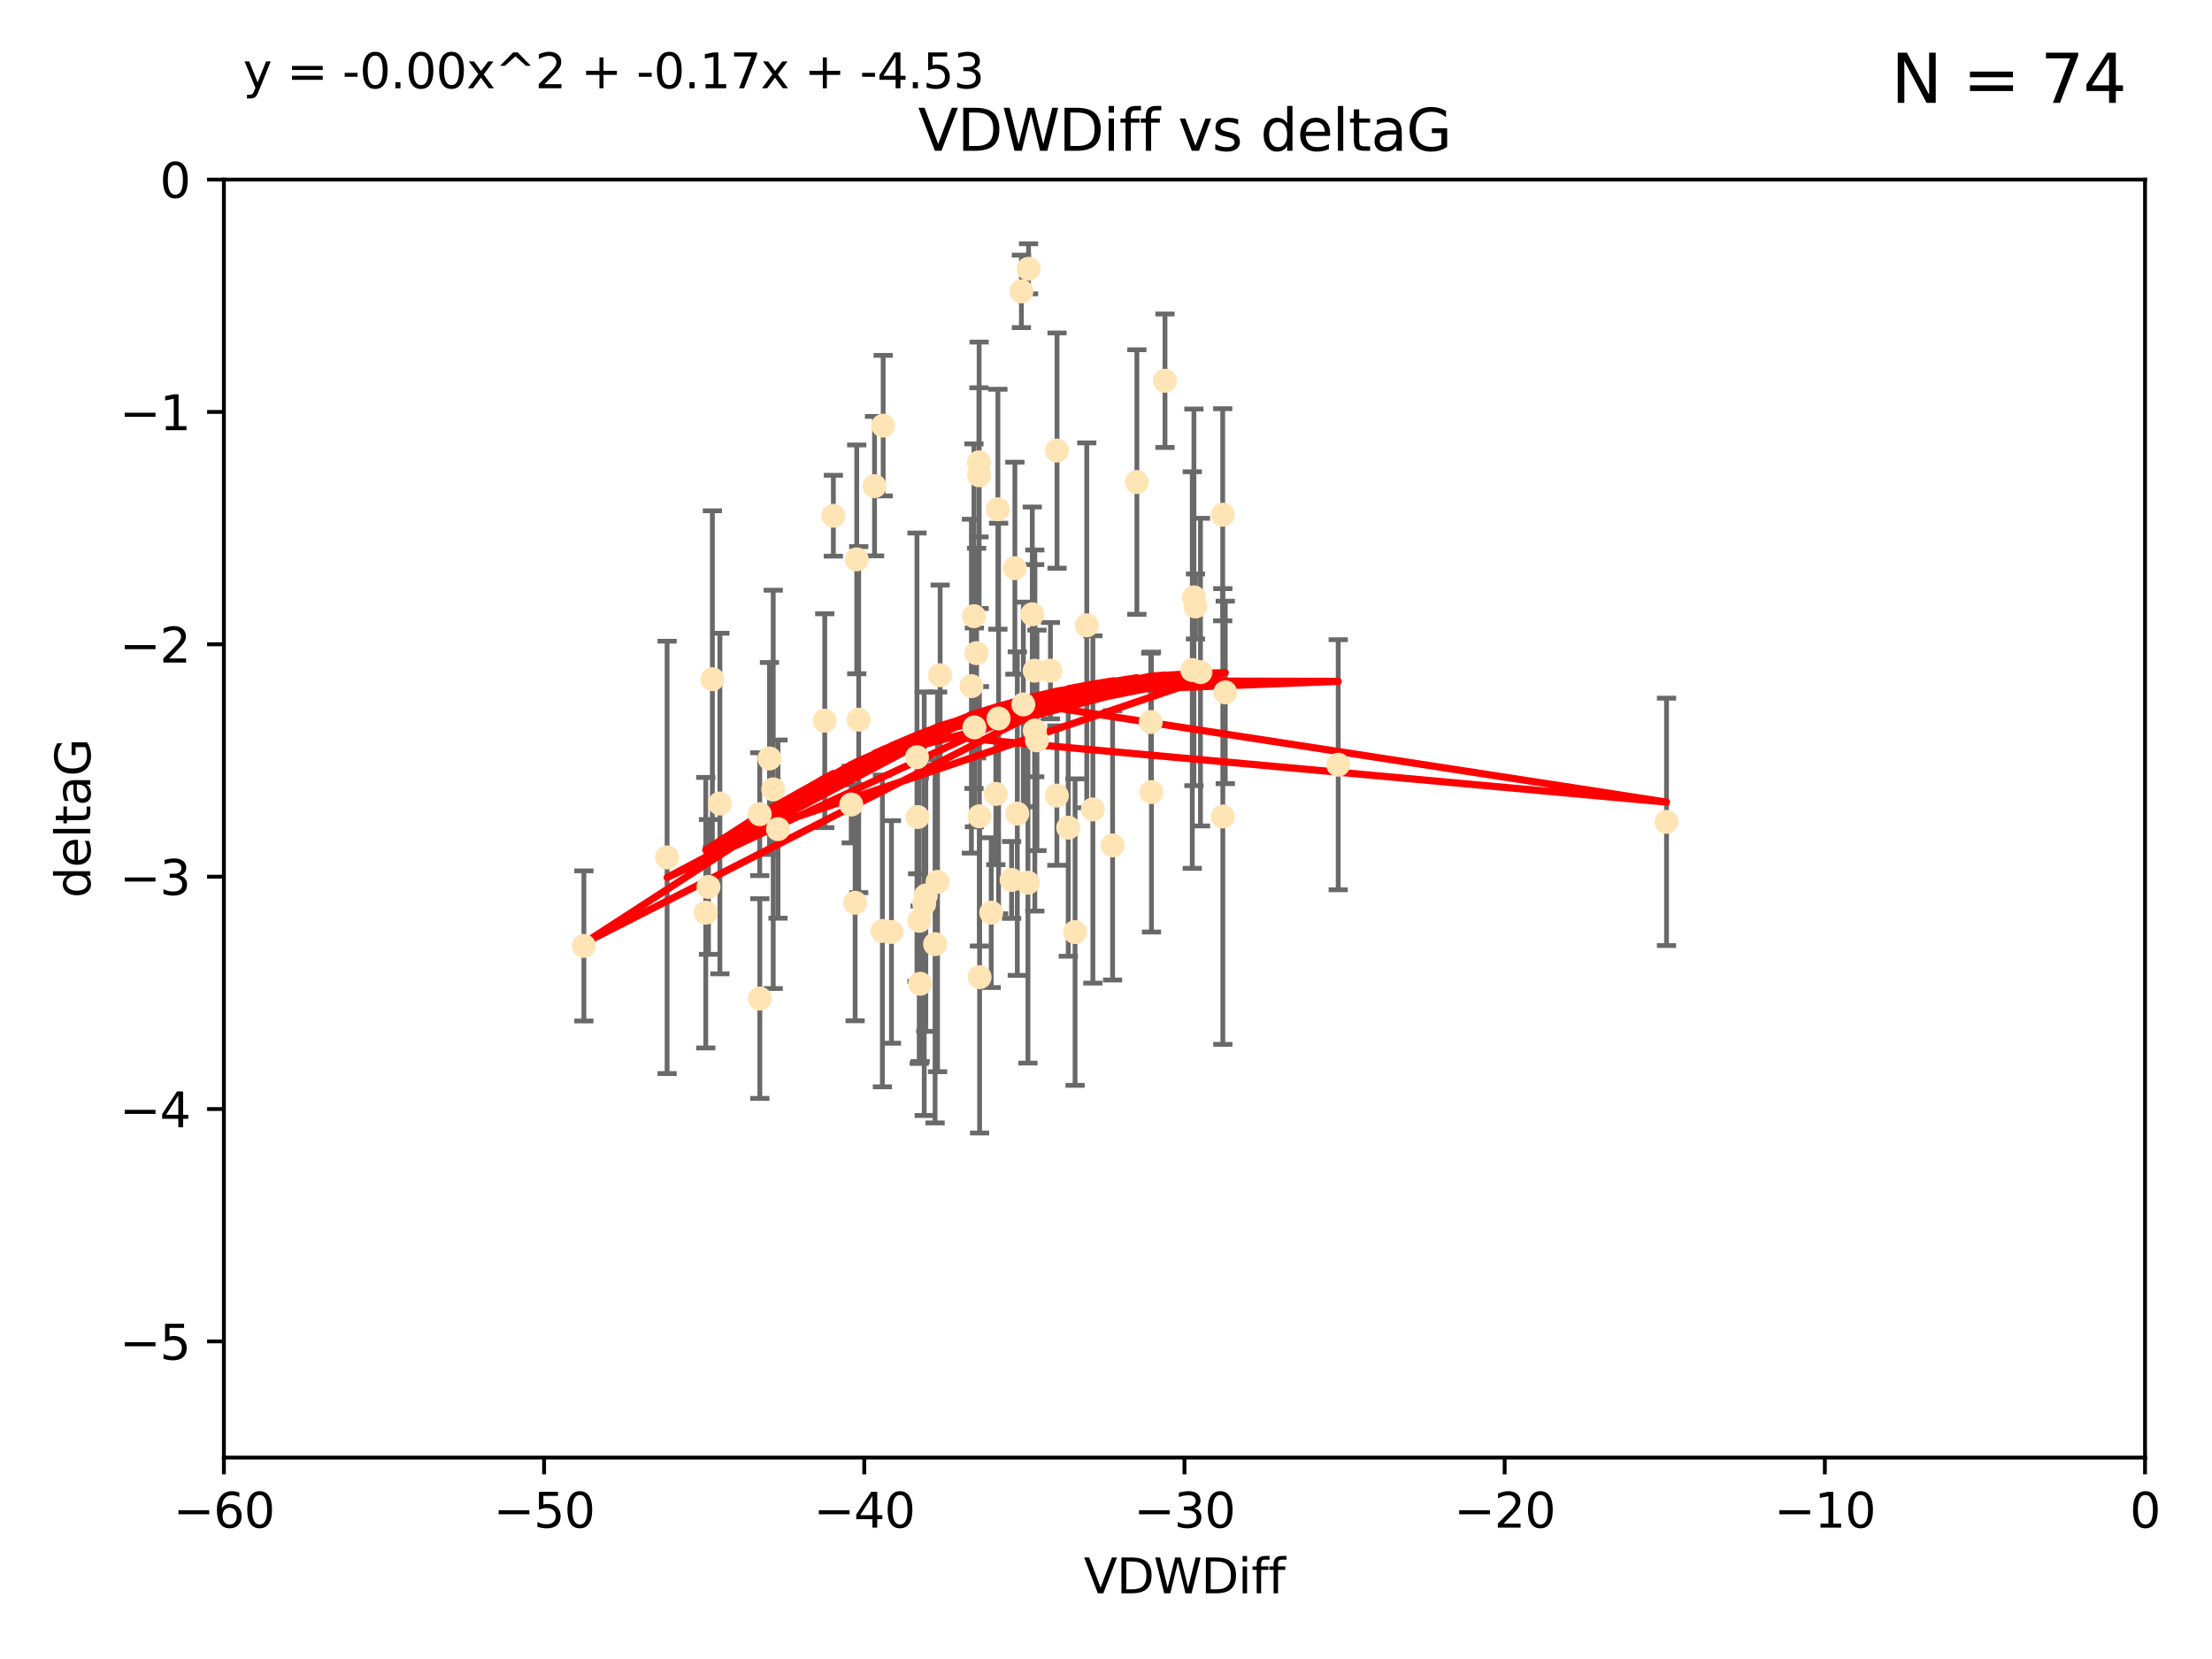 <?xml version="1.0" encoding="utf-8" standalone="no"?>
<!DOCTYPE svg PUBLIC "-//W3C//DTD SVG 1.1//EN"
  "http://www.w3.org/Graphics/SVG/1.1/DTD/svg11.dtd">
<svg xmlns:xlink="http://www.w3.org/1999/xlink" width="460.8pt" height="345.6pt" viewBox="0 0 460.8 345.6" xmlns="http://www.w3.org/2000/svg" version="1.1">
 <defs>
  <style type="text/css">*{stroke-linejoin: round; stroke-linecap: butt}</style>
 </defs>
 <g id="figure_1">
  <g id="patch_1">
   <path d="M 0 345.6 
L 460.8 345.6 
L 460.8 0 
L 0 0 
z
" style="fill: #ffffff"/>
  </g>
  <g id="axes_1">
   <g id="patch_2">
    <path d="M 46.64 303.64 
L 446.85 303.64 
L 446.85 37.411 
L 46.64 37.411 
z
" style="fill: #ffffff"/>
   </g>
   <g id="PathCollection_1">
    <defs>
     <path id="mbb8bb0487a" d="M 0 1.118 
C 0.297 1.118 0.581 1 0.791 0.791 
C 1 0.581 1.118 0.297 1.118 0 
C 1.118 -0.297 1 -0.581 0.791 -0.791 
C 0.581 -1 0.297 -1.118 0 -1.118 
C -0.297 -1.118 -0.581 -1 -0.791 -0.791 
C -1 -0.581 -1.118 -0.297 -1.118 0 
C -1.118 0.297 -1 0.581 -0.791 0.791 
C -0.581 1 -0.297 1.118 0 1.118 
z
" style="stroke: #ffe4b5"/>
    </defs>
    <g clip-path="url(#p1e4e846158)">
     <use xlink:href="#mbb8bb0487a" x="147.588" y="184.766" style="fill: #ffe4b5; stroke: #ffe4b5"/>
     <use xlink:href="#mbb8bb0487a" x="158.268" y="169.607" style="fill: #ffe4b5; stroke: #ffe4b5"/>
     <use xlink:href="#mbb8bb0487a" x="173.607" y="107.436" style="fill: #ffe4b5; stroke: #ffe4b5"/>
     <use xlink:href="#mbb8bb0487a" x="160.298" y="158.004" style="fill: #ffe4b5; stroke: #ffe4b5"/>
     <use xlink:href="#mbb8bb0487a" x="192.864" y="186.549" style="fill: #ffe4b5; stroke: #ffe4b5"/>
     <use xlink:href="#mbb8bb0487a" x="161.079" y="164.438" style="fill: #ffe4b5; stroke: #ffe4b5"/>
     <use xlink:href="#mbb8bb0487a" x="147.025" y="190.13" style="fill: #ffe4b5; stroke: #ffe4b5"/>
     <use xlink:href="#mbb8bb0487a" x="171.808" y="150.131" style="fill: #ffe4b5; stroke: #ffe4b5"/>
     <use xlink:href="#mbb8bb0487a" x="149.969" y="167.39" style="fill: #ffe4b5; stroke: #ffe4b5"/>
     <use xlink:href="#mbb8bb0487a" x="208.025" y="149.675" style="fill: #ffe4b5; stroke: #ffe4b5"/>
     <use xlink:href="#mbb8bb0487a" x="215.547" y="139.719" style="fill: #ffe4b5; stroke: #ffe4b5"/>
     <use xlink:href="#mbb8bb0487a" x="195.85" y="140.661" style="fill: #ffe4b5; stroke: #ffe4b5"/>
     <use xlink:href="#mbb8bb0487a" x="178.885" y="149.913" style="fill: #ffe4b5; stroke: #ffe4b5"/>
     <use xlink:href="#mbb8bb0487a" x="216.016" y="154.227" style="fill: #ffe4b5; stroke: #ffe4b5"/>
     <use xlink:href="#mbb8bb0487a" x="202.989" y="151.532" style="fill: #ffe4b5; stroke: #ffe4b5"/>
     <use xlink:href="#mbb8bb0487a" x="183.981" y="88.671" style="fill: #ffe4b5; stroke: #ffe4b5"/>
     <use xlink:href="#mbb8bb0487a" x="121.635" y="197.053" style="fill: #ffe4b5; stroke: #ffe4b5"/>
     <use xlink:href="#mbb8bb0487a" x="227.664" y="168.621" style="fill: #ffe4b5; stroke: #ffe4b5"/>
     <use xlink:href="#mbb8bb0487a" x="222.537" y="172.412" style="fill: #ffe4b5; stroke: #ffe4b5"/>
     <use xlink:href="#mbb8bb0487a" x="236.832" y="100.413" style="fill: #ffe4b5; stroke: #ffe4b5"/>
     <use xlink:href="#mbb8bb0487a" x="220.202" y="93.864" style="fill: #ffe4b5; stroke: #ffe4b5"/>
     <use xlink:href="#mbb8bb0487a" x="194.796" y="196.685" style="fill: #ffe4b5; stroke: #ffe4b5"/>
     <use xlink:href="#mbb8bb0487a" x="158.289" y="208.018" style="fill: #ffe4b5; stroke: #ffe4b5"/>
     <use xlink:href="#mbb8bb0487a" x="203.971" y="99.014" style="fill: #ffe4b5; stroke: #ffe4b5"/>
     <use xlink:href="#mbb8bb0487a" x="203.44" y="136.058" style="fill: #ffe4b5; stroke: #ffe4b5"/>
     <use xlink:href="#mbb8bb0487a" x="178.473" y="116.525" style="fill: #ffe4b5; stroke: #ffe4b5"/>
     <use xlink:href="#mbb8bb0487a" x="195.307" y="183.707" style="fill: #ffe4b5; stroke: #ffe4b5"/>
     <use xlink:href="#mbb8bb0487a" x="248.375" y="139.582" style="fill: #ffe4b5; stroke: #ffe4b5"/>
     <use xlink:href="#mbb8bb0487a" x="215.044" y="127.973" style="fill: #ffe4b5; stroke: #ffe4b5"/>
     <use xlink:href="#mbb8bb0487a" x="220.162" y="165.734" style="fill: #ffe4b5; stroke: #ffe4b5"/>
     <use xlink:href="#mbb8bb0487a" x="207.88" y="106.082" style="fill: #ffe4b5; stroke: #ffe4b5"/>
     <use xlink:href="#mbb8bb0487a" x="162.073" y="172.719" style="fill: #ffe4b5; stroke: #ffe4b5"/>
     <use xlink:href="#mbb8bb0487a" x="202.895" y="128.361" style="fill: #ffe4b5; stroke: #ffe4b5"/>
     <use xlink:href="#mbb8bb0487a" x="207.448" y="165.38" style="fill: #ffe4b5; stroke: #ffe4b5"/>
     <use xlink:href="#mbb8bb0487a" x="192.534" y="188.264" style="fill: #ffe4b5; stroke: #ffe4b5"/>
     <use xlink:href="#mbb8bb0487a" x="254.713" y="107.23" style="fill: #ffe4b5; stroke: #ffe4b5"/>
     <use xlink:href="#mbb8bb0487a" x="203.937" y="96.314" style="fill: #ffe4b5; stroke: #ffe4b5"/>
     <use xlink:href="#mbb8bb0487a" x="206.488" y="190.122" style="fill: #ffe4b5; stroke: #ffe4b5"/>
     <use xlink:href="#mbb8bb0487a" x="239.716" y="150.407" style="fill: #ffe4b5; stroke: #ffe4b5"/>
     <use xlink:href="#mbb8bb0487a" x="254.736" y="170.091" style="fill: #ffe4b5; stroke: #ffe4b5"/>
     <use xlink:href="#mbb8bb0487a" x="148.403" y="141.486" style="fill: #ffe4b5; stroke: #ffe4b5"/>
     <use xlink:href="#mbb8bb0487a" x="177.327" y="167.599" style="fill: #ffe4b5; stroke: #ffe4b5"/>
     <use xlink:href="#mbb8bb0487a" x="204.03" y="170.053" style="fill: #ffe4b5; stroke: #ffe4b5"/>
     <use xlink:href="#mbb8bb0487a" x="138.969" y="178.609" style="fill: #ffe4b5; stroke: #ffe4b5"/>
     <use xlink:href="#mbb8bb0487a" x="223.956" y="194.171" style="fill: #ffe4b5; stroke: #ffe4b5"/>
     <use xlink:href="#mbb8bb0487a" x="204.07" y="203.552" style="fill: #ffe4b5; stroke: #ffe4b5"/>
     <use xlink:href="#mbb8bb0487a" x="214.267" y="55.993" style="fill: #ffe4b5; stroke: #ffe4b5"/>
     <use xlink:href="#mbb8bb0487a" x="191.68" y="204.935" style="fill: #ffe4b5; stroke: #ffe4b5"/>
     <use xlink:href="#mbb8bb0487a" x="191.022" y="157.739" style="fill: #ffe4b5; stroke: #ffe4b5"/>
     <use xlink:href="#mbb8bb0487a" x="182.183" y="101.272" style="fill: #ffe4b5; stroke: #ffe4b5"/>
     <use xlink:href="#mbb8bb0487a" x="213.182" y="146.744" style="fill: #ffe4b5; stroke: #ffe4b5"/>
     <use xlink:href="#mbb8bb0487a" x="191.498" y="191.817" style="fill: #ffe4b5; stroke: #ffe4b5"/>
     <use xlink:href="#mbb8bb0487a" x="347.165" y="171.206" style="fill: #ffe4b5; stroke: #ffe4b5"/>
     <use xlink:href="#mbb8bb0487a" x="211.418" y="118.359" style="fill: #ffe4b5; stroke: #ffe4b5"/>
     <use xlink:href="#mbb8bb0487a" x="242.69" y="79.314" style="fill: #ffe4b5; stroke: #ffe4b5"/>
     <use xlink:href="#mbb8bb0487a" x="239.871" y="165.004" style="fill: #ffe4b5; stroke: #ffe4b5"/>
     <use xlink:href="#mbb8bb0487a" x="250.08" y="140.015" style="fill: #ffe4b5; stroke: #ffe4b5"/>
     <use xlink:href="#mbb8bb0487a" x="210.737" y="183.309" style="fill: #ffe4b5; stroke: #ffe4b5"/>
     <use xlink:href="#mbb8bb0487a" x="214.139" y="183.887" style="fill: #ffe4b5; stroke: #ffe4b5"/>
     <use xlink:href="#mbb8bb0487a" x="211.923" y="169.493" style="fill: #ffe4b5; stroke: #ffe4b5"/>
     <use xlink:href="#mbb8bb0487a" x="178.137" y="188.059" style="fill: #ffe4b5; stroke: #ffe4b5"/>
     <use xlink:href="#mbb8bb0487a" x="249.042" y="126.338" style="fill: #ffe4b5; stroke: #ffe4b5"/>
     <use xlink:href="#mbb8bb0487a" x="255.247" y="144.242" style="fill: #ffe4b5; stroke: #ffe4b5"/>
     <use xlink:href="#mbb8bb0487a" x="191.164" y="170.206" style="fill: #ffe4b5; stroke: #ffe4b5"/>
     <use xlink:href="#mbb8bb0487a" x="185.708" y="194.143" style="fill: #ffe4b5; stroke: #ffe4b5"/>
     <use xlink:href="#mbb8bb0487a" x="226.39" y="130.268" style="fill: #ffe4b5; stroke: #ffe4b5"/>
     <use xlink:href="#mbb8bb0487a" x="231.774" y="176.104" style="fill: #ffe4b5; stroke: #ffe4b5"/>
     <use xlink:href="#mbb8bb0487a" x="278.774" y="159.303" style="fill: #ffe4b5; stroke: #ffe4b5"/>
     <use xlink:href="#mbb8bb0487a" x="218.828" y="139.717" style="fill: #ffe4b5; stroke: #ffe4b5"/>
     <use xlink:href="#mbb8bb0487a" x="183.817" y="193.93" style="fill: #ffe4b5; stroke: #ffe4b5"/>
     <use xlink:href="#mbb8bb0487a" x="212.776" y="60.697" style="fill: #ffe4b5; stroke: #ffe4b5"/>
     <use xlink:href="#mbb8bb0487a" x="248.715" y="124.44" style="fill: #ffe4b5; stroke: #ffe4b5"/>
     <use xlink:href="#mbb8bb0487a" x="215.574" y="152.182" style="fill: #ffe4b5; stroke: #ffe4b5"/>
     <use xlink:href="#mbb8bb0487a" x="202.366" y="142.938" style="fill: #ffe4b5; stroke: #ffe4b5"/>
    </g>
   </g>
   <g id="matplotlib.axis_1">
    <g id="xtick_1">
     <g id="line2d_1">
      <defs>
       <path id="meb7f1bb635" d="M 0 0 
L 0 3.5 
" style="stroke: #000000; stroke-width: 0.8"/>
      </defs>
      <g>
       <use xlink:href="#meb7f1bb635" x="46.64" y="303.64" style="stroke: #000000; stroke-width: 0.8"/>
      </g>
     </g>
     <g id="text_1">
      <!-- −60 -->
      <g transform="translate(36.088 318.238)scale(0.1 -0.1)">
       <defs>
        <path id="DejaVuSans-2212" d="M 678 2272 
L 4684 2272 
L 4684 1741 
L 678 1741 
L 678 2272 
z
" transform="scale(0.016)"/>
        <path id="DejaVuSans-36" d="M 2113 2584 
Q 1688 2584 1439 2293 
Q 1191 2003 1191 1497 
Q 1191 994 1439 701 
Q 1688 409 2113 409 
Q 2538 409 2786 701 
Q 3034 994 3034 1497 
Q 3034 2003 2786 2293 
Q 2538 2584 2113 2584 
z
M 3366 4563 
L 3366 3988 
Q 3128 4100 2886 4159 
Q 2644 4219 2406 4219 
Q 1781 4219 1451 3797 
Q 1122 3375 1075 2522 
Q 1259 2794 1537 2939 
Q 1816 3084 2150 3084 
Q 2853 3084 3261 2657 
Q 3669 2231 3669 1497 
Q 3669 778 3244 343 
Q 2819 -91 2113 -91 
Q 1303 -91 875 529 
Q 447 1150 447 2328 
Q 447 3434 972 4092 
Q 1497 4750 2381 4750 
Q 2619 4750 2861 4703 
Q 3103 4656 3366 4563 
z
" transform="scale(0.016)"/>
        <path id="DejaVuSans-30" d="M 2034 4250 
Q 1547 4250 1301 3770 
Q 1056 3291 1056 2328 
Q 1056 1369 1301 889 
Q 1547 409 2034 409 
Q 2525 409 2770 889 
Q 3016 1369 3016 2328 
Q 3016 3291 2770 3770 
Q 2525 4250 2034 4250 
z
M 2034 4750 
Q 2819 4750 3233 4129 
Q 3647 3509 3647 2328 
Q 3647 1150 3233 529 
Q 2819 -91 2034 -91 
Q 1250 -91 836 529 
Q 422 1150 422 2328 
Q 422 3509 836 4129 
Q 1250 4750 2034 4750 
z
" transform="scale(0.016)"/>
       </defs>
       <use xlink:href="#DejaVuSans-2212"/>
       <use xlink:href="#DejaVuSans-36" x="83.789"/>
       <use xlink:href="#DejaVuSans-30" x="147.412"/>
      </g>
     </g>
    </g>
    <g id="xtick_2">
     <g id="line2d_2">
      <g>
       <use xlink:href="#meb7f1bb635" x="113.342" y="303.64" style="stroke: #000000; stroke-width: 0.8"/>
      </g>
     </g>
     <g id="text_2">
      <!-- −50 -->
      <g transform="translate(102.789 318.238)scale(0.1 -0.1)">
       <defs>
        <path id="DejaVuSans-35" d="M 691 4666 
L 3169 4666 
L 3169 4134 
L 1269 4134 
L 1269 2991 
Q 1406 3038 1543 3061 
Q 1681 3084 1819 3084 
Q 2600 3084 3056 2656 
Q 3513 2228 3513 1497 
Q 3513 744 3044 326 
Q 2575 -91 1722 -91 
Q 1428 -91 1123 -41 
Q 819 9 494 109 
L 494 744 
Q 775 591 1075 516 
Q 1375 441 1709 441 
Q 2250 441 2565 725 
Q 2881 1009 2881 1497 
Q 2881 1984 2565 2268 
Q 2250 2553 1709 2553 
Q 1456 2553 1204 2497 
Q 953 2441 691 2322 
L 691 4666 
z
" transform="scale(0.016)"/>
       </defs>
       <use xlink:href="#DejaVuSans-2212"/>
       <use xlink:href="#DejaVuSans-35" x="83.789"/>
       <use xlink:href="#DejaVuSans-30" x="147.412"/>
      </g>
     </g>
    </g>
    <g id="xtick_3">
     <g id="line2d_3">
      <g>
       <use xlink:href="#meb7f1bb635" x="180.043" y="303.64" style="stroke: #000000; stroke-width: 0.8"/>
      </g>
     </g>
     <g id="text_3">
      <!-- −40 -->
      <g transform="translate(169.491 318.238)scale(0.1 -0.1)">
       <defs>
        <path id="DejaVuSans-34" d="M 2419 4116 
L 825 1625 
L 2419 1625 
L 2419 4116 
z
M 2253 4666 
L 3047 4666 
L 3047 1625 
L 3713 1625 
L 3713 1100 
L 3047 1100 
L 3047 0 
L 2419 0 
L 2419 1100 
L 313 1100 
L 313 1709 
L 2253 4666 
z
" transform="scale(0.016)"/>
       </defs>
       <use xlink:href="#DejaVuSans-2212"/>
       <use xlink:href="#DejaVuSans-34" x="83.789"/>
       <use xlink:href="#DejaVuSans-30" x="147.412"/>
      </g>
     </g>
    </g>
    <g id="xtick_4">
     <g id="line2d_4">
      <g>
       <use xlink:href="#meb7f1bb635" x="246.745" y="303.64" style="stroke: #000000; stroke-width: 0.8"/>
      </g>
     </g>
     <g id="text_4">
      <!-- −30 -->
      <g transform="translate(236.193 318.238)scale(0.1 -0.1)">
       <defs>
        <path id="DejaVuSans-33" d="M 2597 2516 
Q 3050 2419 3304 2112 
Q 3559 1806 3559 1356 
Q 3559 666 3084 287 
Q 2609 -91 1734 -91 
Q 1441 -91 1130 -33 
Q 819 25 488 141 
L 488 750 
Q 750 597 1062 519 
Q 1375 441 1716 441 
Q 2309 441 2620 675 
Q 2931 909 2931 1356 
Q 2931 1769 2642 2001 
Q 2353 2234 1838 2234 
L 1294 2234 
L 1294 2753 
L 1863 2753 
Q 2328 2753 2575 2939 
Q 2822 3125 2822 3475 
Q 2822 3834 2567 4026 
Q 2313 4219 1838 4219 
Q 1578 4219 1281 4162 
Q 984 4106 628 3988 
L 628 4550 
Q 988 4650 1302 4700 
Q 1616 4750 1894 4750 
Q 2613 4750 3031 4423 
Q 3450 4097 3450 3541 
Q 3450 3153 3228 2886 
Q 3006 2619 2597 2516 
z
" transform="scale(0.016)"/>
       </defs>
       <use xlink:href="#DejaVuSans-2212"/>
       <use xlink:href="#DejaVuSans-33" x="83.789"/>
       <use xlink:href="#DejaVuSans-30" x="147.412"/>
      </g>
     </g>
    </g>
    <g id="xtick_5">
     <g id="line2d_5">
      <g>
       <use xlink:href="#meb7f1bb635" x="313.447" y="303.64" style="stroke: #000000; stroke-width: 0.8"/>
      </g>
     </g>
     <g id="text_5">
      <!-- −20 -->
      <g transform="translate(302.894 318.238)scale(0.1 -0.1)">
       <defs>
        <path id="DejaVuSans-32" d="M 1228 531 
L 3431 531 
L 3431 0 
L 469 0 
L 469 531 
Q 828 903 1448 1529 
Q 2069 2156 2228 2338 
Q 2531 2678 2651 2914 
Q 2772 3150 2772 3378 
Q 2772 3750 2511 3984 
Q 2250 4219 1831 4219 
Q 1534 4219 1204 4116 
Q 875 4013 500 3803 
L 500 4441 
Q 881 4594 1212 4672 
Q 1544 4750 1819 4750 
Q 2544 4750 2975 4387 
Q 3406 4025 3406 3419 
Q 3406 3131 3298 2873 
Q 3191 2616 2906 2266 
Q 2828 2175 2409 1742 
Q 1991 1309 1228 531 
z
" transform="scale(0.016)"/>
       </defs>
       <use xlink:href="#DejaVuSans-2212"/>
       <use xlink:href="#DejaVuSans-32" x="83.789"/>
       <use xlink:href="#DejaVuSans-30" x="147.412"/>
      </g>
     </g>
    </g>
    <g id="xtick_6">
     <g id="line2d_6">
      <g>
       <use xlink:href="#meb7f1bb635" x="380.148" y="303.64" style="stroke: #000000; stroke-width: 0.8"/>
      </g>
     </g>
     <g id="text_6">
      <!-- −10 -->
      <g transform="translate(369.596 318.238)scale(0.1 -0.1)">
       <defs>
        <path id="DejaVuSans-31" d="M 794 531 
L 1825 531 
L 1825 4091 
L 703 3866 
L 703 4441 
L 1819 4666 
L 2450 4666 
L 2450 531 
L 3481 531 
L 3481 0 
L 794 0 
L 794 531 
z
" transform="scale(0.016)"/>
       </defs>
       <use xlink:href="#DejaVuSans-2212"/>
       <use xlink:href="#DejaVuSans-31" x="83.789"/>
       <use xlink:href="#DejaVuSans-30" x="147.412"/>
      </g>
     </g>
    </g>
    <g id="xtick_7">
     <g id="line2d_7">
      <g>
       <use xlink:href="#meb7f1bb635" x="446.85" y="303.64" style="stroke: #000000; stroke-width: 0.8"/>
      </g>
     </g>
     <g id="text_7">
      <!-- 0 -->
      <g transform="translate(443.669 318.238)scale(0.1 -0.1)">
       <use xlink:href="#DejaVuSans-30"/>
      </g>
     </g>
    </g>
    <g id="text_8">
     <!-- VDWDiff -->
     <g transform="translate(225.772 331.917)scale(0.1 -0.1)">
      <defs>
       <path id="DejaVuSans-56" d="M 1831 0 
L 50 4666 
L 709 4666 
L 2188 738 
L 3669 4666 
L 4325 4666 
L 2547 0 
L 1831 0 
z
" transform="scale(0.016)"/>
       <path id="DejaVuSans-44" d="M 1259 4147 
L 1259 519 
L 2022 519 
Q 2988 519 3436 956 
Q 3884 1394 3884 2338 
Q 3884 3275 3436 3711 
Q 2988 4147 2022 4147 
L 1259 4147 
z
M 628 4666 
L 1925 4666 
Q 3281 4666 3915 4102 
Q 4550 3538 4550 2338 
Q 4550 1131 3912 565 
Q 3275 0 1925 0 
L 628 0 
L 628 4666 
z
" transform="scale(0.016)"/>
       <path id="DejaVuSans-57" d="M 213 4666 
L 850 4666 
L 1831 722 
L 2809 4666 
L 3519 4666 
L 4500 722 
L 5478 4666 
L 6119 4666 
L 4947 0 
L 4153 0 
L 3169 4050 
L 2175 0 
L 1381 0 
L 213 4666 
z
" transform="scale(0.016)"/>
       <path id="DejaVuSans-69" d="M 603 3500 
L 1178 3500 
L 1178 0 
L 603 0 
L 603 3500 
z
M 603 4863 
L 1178 4863 
L 1178 4134 
L 603 4134 
L 603 4863 
z
" transform="scale(0.016)"/>
       <path id="DejaVuSans-66" d="M 2375 4863 
L 2375 4384 
L 1825 4384 
Q 1516 4384 1395 4259 
Q 1275 4134 1275 3809 
L 1275 3500 
L 2222 3500 
L 2222 3053 
L 1275 3053 
L 1275 0 
L 697 0 
L 697 3053 
L 147 3053 
L 147 3500 
L 697 3500 
L 697 3744 
Q 697 4328 969 4595 
Q 1241 4863 1831 4863 
L 2375 4863 
z
" transform="scale(0.016)"/>
      </defs>
      <use xlink:href="#DejaVuSans-56"/>
      <use xlink:href="#DejaVuSans-44" x="68.408"/>
      <use xlink:href="#DejaVuSans-57" x="145.41"/>
      <use xlink:href="#DejaVuSans-44" x="244.287"/>
      <use xlink:href="#DejaVuSans-69" x="321.289"/>
      <use xlink:href="#DejaVuSans-66" x="349.072"/>
      <use xlink:href="#DejaVuSans-66" x="384.277"/>
     </g>
    </g>
   </g>
   <g id="matplotlib.axis_2">
    <g id="ytick_1">
     <g id="line2d_8">
      <defs>
       <path id="m0b90b664a9" d="M 0 0 
L -3.5 0 
" style="stroke: #000000; stroke-width: 0.8"/>
      </defs>
      <g>
       <use xlink:href="#m0b90b664a9" x="46.64" y="279.437" style="stroke: #000000; stroke-width: 0.8"/>
      </g>
     </g>
     <g id="text_9">
      <!-- −5 -->
      <g transform="translate(24.898 283.237)scale(0.1 -0.1)">
       <use xlink:href="#DejaVuSans-2212"/>
       <use xlink:href="#DejaVuSans-35" x="83.789"/>
      </g>
     </g>
    </g>
    <g id="ytick_2">
     <g id="line2d_9">
      <g>
       <use xlink:href="#m0b90b664a9" x="46.64" y="231.032" style="stroke: #000000; stroke-width: 0.8"/>
      </g>
     </g>
     <g id="text_10">
      <!-- −4 -->
      <g transform="translate(24.898 234.831)scale(0.1 -0.1)">
       <use xlink:href="#DejaVuSans-2212"/>
       <use xlink:href="#DejaVuSans-34" x="83.789"/>
      </g>
     </g>
    </g>
    <g id="ytick_3">
     <g id="line2d_10">
      <g>
       <use xlink:href="#m0b90b664a9" x="46.64" y="182.627" style="stroke: #000000; stroke-width: 0.8"/>
      </g>
     </g>
     <g id="text_11">
      <!-- −3 -->
      <g transform="translate(24.898 186.426)scale(0.1 -0.1)">
       <use xlink:href="#DejaVuSans-2212"/>
       <use xlink:href="#DejaVuSans-33" x="83.789"/>
      </g>
     </g>
    </g>
    <g id="ytick_4">
     <g id="line2d_11">
      <g>
       <use xlink:href="#m0b90b664a9" x="46.64" y="134.222" style="stroke: #000000; stroke-width: 0.8"/>
      </g>
     </g>
     <g id="text_12">
      <!-- −2 -->
      <g transform="translate(24.898 138.021)scale(0.1 -0.1)">
       <use xlink:href="#DejaVuSans-2212"/>
       <use xlink:href="#DejaVuSans-32" x="83.789"/>
      </g>
     </g>
    </g>
    <g id="ytick_5">
     <g id="line2d_12">
      <g>
       <use xlink:href="#m0b90b664a9" x="46.64" y="85.816" style="stroke: #000000; stroke-width: 0.8"/>
      </g>
     </g>
     <g id="text_13">
      <!-- −1 -->
      <g transform="translate(24.898 89.616)scale(0.1 -0.1)">
       <use xlink:href="#DejaVuSans-2212"/>
       <use xlink:href="#DejaVuSans-31" x="83.789"/>
      </g>
     </g>
    </g>
    <g id="ytick_6">
     <g id="line2d_13">
      <g>
       <use xlink:href="#m0b90b664a9" x="46.64" y="37.411" style="stroke: #000000; stroke-width: 0.8"/>
      </g>
     </g>
     <g id="text_14">
      <!-- 0 -->
      <g transform="translate(33.278 41.21)scale(0.1 -0.1)">
       <use xlink:href="#DejaVuSans-30"/>
      </g>
     </g>
    </g>
    <g id="text_15">
     <!-- deltaG -->
     <g transform="translate(18.818 187.064)rotate(-90)scale(0.1 -0.1)">
      <defs>
       <path id="DejaVuSans-64" d="M 2906 2969 
L 2906 4863 
L 3481 4863 
L 3481 0 
L 2906 0 
L 2906 525 
Q 2725 213 2448 61 
Q 2172 -91 1784 -91 
Q 1150 -91 751 415 
Q 353 922 353 1747 
Q 353 2572 751 3078 
Q 1150 3584 1784 3584 
Q 2172 3584 2448 3432 
Q 2725 3281 2906 2969 
z
M 947 1747 
Q 947 1113 1208 752 
Q 1469 391 1925 391 
Q 2381 391 2643 752 
Q 2906 1113 2906 1747 
Q 2906 2381 2643 2742 
Q 2381 3103 1925 3103 
Q 1469 3103 1208 2742 
Q 947 2381 947 1747 
z
" transform="scale(0.016)"/>
       <path id="DejaVuSans-65" d="M 3597 1894 
L 3597 1613 
L 953 1613 
Q 991 1019 1311 708 
Q 1631 397 2203 397 
Q 2534 397 2845 478 
Q 3156 559 3463 722 
L 3463 178 
Q 3153 47 2828 -22 
Q 2503 -91 2169 -91 
Q 1331 -91 842 396 
Q 353 884 353 1716 
Q 353 2575 817 3079 
Q 1281 3584 2069 3584 
Q 2775 3584 3186 3129 
Q 3597 2675 3597 1894 
z
M 3022 2063 
Q 3016 2534 2758 2815 
Q 2500 3097 2075 3097 
Q 1594 3097 1305 2825 
Q 1016 2553 972 2059 
L 3022 2063 
z
" transform="scale(0.016)"/>
       <path id="DejaVuSans-6c" d="M 603 4863 
L 1178 4863 
L 1178 0 
L 603 0 
L 603 4863 
z
" transform="scale(0.016)"/>
       <path id="DejaVuSans-74" d="M 1172 4494 
L 1172 3500 
L 2356 3500 
L 2356 3053 
L 1172 3053 
L 1172 1153 
Q 1172 725 1289 603 
Q 1406 481 1766 481 
L 2356 481 
L 2356 0 
L 1766 0 
Q 1100 0 847 248 
Q 594 497 594 1153 
L 594 3053 
L 172 3053 
L 172 3500 
L 594 3500 
L 594 4494 
L 1172 4494 
z
" transform="scale(0.016)"/>
       <path id="DejaVuSans-61" d="M 2194 1759 
Q 1497 1759 1228 1600 
Q 959 1441 959 1056 
Q 959 750 1161 570 
Q 1363 391 1709 391 
Q 2188 391 2477 730 
Q 2766 1069 2766 1631 
L 2766 1759 
L 2194 1759 
z
M 3341 1997 
L 3341 0 
L 2766 0 
L 2766 531 
Q 2569 213 2275 61 
Q 1981 -91 1556 -91 
Q 1019 -91 701 211 
Q 384 513 384 1019 
Q 384 1609 779 1909 
Q 1175 2209 1959 2209 
L 2766 2209 
L 2766 2266 
Q 2766 2663 2505 2880 
Q 2244 3097 1772 3097 
Q 1472 3097 1187 3025 
Q 903 2953 641 2809 
L 641 3341 
Q 956 3463 1253 3523 
Q 1550 3584 1831 3584 
Q 2591 3584 2966 3190 
Q 3341 2797 3341 1997 
z
" transform="scale(0.016)"/>
       <path id="DejaVuSans-47" d="M 3809 666 
L 3809 1919 
L 2778 1919 
L 2778 2438 
L 4434 2438 
L 4434 434 
Q 4069 175 3628 42 
Q 3188 -91 2688 -91 
Q 1594 -91 976 548 
Q 359 1188 359 2328 
Q 359 3472 976 4111 
Q 1594 4750 2688 4750 
Q 3144 4750 3555 4637 
Q 3966 4525 4313 4306 
L 4313 3634 
Q 3963 3931 3569 4081 
Q 3175 4231 2741 4231 
Q 1884 4231 1454 3753 
Q 1025 3275 1025 2328 
Q 1025 1384 1454 906 
Q 1884 428 2741 428 
Q 3075 428 3337 486 
Q 3600 544 3809 666 
z
" transform="scale(0.016)"/>
      </defs>
      <use xlink:href="#DejaVuSans-64"/>
      <use xlink:href="#DejaVuSans-65" x="63.477"/>
      <use xlink:href="#DejaVuSans-6c" x="125"/>
      <use xlink:href="#DejaVuSans-74" x="152.783"/>
      <use xlink:href="#DejaVuSans-61" x="191.992"/>
      <use xlink:href="#DejaVuSans-47" x="253.271"/>
     </g>
    </g>
   </g>
   <g id="LineCollection_1">
    <path d="M 147.588 198.805 
L 147.588 170.727 
" clip-path="url(#p1e4e846158)" style="fill: none; stroke: #696969"/>
    <path d="M 158.268 182.403 
L 158.268 156.81 
" clip-path="url(#p1e4e846158)" style="fill: none; stroke: #696969"/>
    <path d="M 173.607 115.86 
L 173.607 99.013 
" clip-path="url(#p1e4e846158)" style="fill: none; stroke: #696969"/>
    <path d="M 160.298 177.999 
L 160.298 138.009 
" clip-path="url(#p1e4e846158)" style="fill: none; stroke: #696969"/>
    <path d="M 192.864 214.844 
L 192.864 158.255 
" clip-path="url(#p1e4e846158)" style="fill: none; stroke: #696969"/>
    <path d="M 161.079 205.929 
L 161.079 122.946 
" clip-path="url(#p1e4e846158)" style="fill: none; stroke: #696969"/>
    <path d="M 147.025 218.31 
L 147.025 161.95 
" clip-path="url(#p1e4e846158)" style="fill: none; stroke: #696969"/>
    <path d="M 171.808 172.406 
L 171.808 127.855 
" clip-path="url(#p1e4e846158)" style="fill: none; stroke: #696969"/>
    <path d="M 149.969 202.867 
L 149.969 131.914 
" clip-path="url(#p1e4e846158)" style="fill: none; stroke: #696969"/>
    <path d="M 208.025 190.364 
L 208.025 108.987 
" clip-path="url(#p1e4e846158)" style="fill: none; stroke: #696969"/>
    <path d="M 215.547 161.816 
L 215.547 117.621 
" clip-path="url(#p1e4e846158)" style="fill: none; stroke: #696969"/>
    <path d="M 195.85 159.451 
L 195.85 121.871 
" clip-path="url(#p1e4e846158)" style="fill: none; stroke: #696969"/>
    <path d="M 178.885 185.953 
L 178.885 113.873 
" clip-path="url(#p1e4e846158)" style="fill: none; stroke: #696969"/>
    <path d="M 216.016 177.192 
L 216.016 131.263 
" clip-path="url(#p1e4e846158)" style="fill: none; stroke: #696969"/>
    <path d="M 202.989 172.239 
L 202.989 130.826 
" clip-path="url(#p1e4e846158)" style="fill: none; stroke: #696969"/>
    <path d="M 183.981 103.312 
L 183.981 74.03 
" clip-path="url(#p1e4e846158)" style="fill: none; stroke: #696969"/>
    <path d="M 121.635 212.688 
L 121.635 181.417 
" clip-path="url(#p1e4e846158)" style="fill: none; stroke: #696969"/>
    <path d="M 227.664 204.796 
L 227.664 132.447 
" clip-path="url(#p1e4e846158)" style="fill: none; stroke: #696969"/>
    <path d="M 222.537 199.209 
L 222.537 145.614 
" clip-path="url(#p1e4e846158)" style="fill: none; stroke: #696969"/>
    <path d="M 236.832 127.966 
L 236.832 72.859 
" clip-path="url(#p1e4e846158)" style="fill: none; stroke: #696969"/>
    <path d="M 220.202 118.369 
L 220.202 69.359 
" clip-path="url(#p1e4e846158)" style="fill: none; stroke: #696969"/>
    <path d="M 194.796 233.927 
L 194.796 159.444 
" clip-path="url(#p1e4e846158)" style="fill: none; stroke: #696969"/>
    <path d="M 158.289 228.817 
L 158.289 187.219 
" clip-path="url(#p1e4e846158)" style="fill: none; stroke: #696969"/>
    <path d="M 203.971 126.762 
L 203.971 71.267 
" clip-path="url(#p1e4e846158)" style="fill: none; stroke: #696969"/>
    <path d="M 203.44 157.897 
L 203.44 114.219 
" clip-path="url(#p1e4e846158)" style="fill: none; stroke: #696969"/>
    <path d="M 178.473 140.352 
L 178.473 92.698 
" clip-path="url(#p1e4e846158)" style="fill: none; stroke: #696969"/>
    <path d="M 195.307 223.253 
L 195.307 144.162 
" clip-path="url(#p1e4e846158)" style="fill: none; stroke: #696969"/>
    <path d="M 248.375 180.893 
L 248.375 98.27 
" clip-path="url(#p1e4e846158)" style="fill: none; stroke: #696969"/>
    <path d="M 215.044 150.324 
L 215.044 105.623 
" clip-path="url(#p1e4e846158)" style="fill: none; stroke: #696969"/>
    <path d="M 220.162 180.261 
L 220.162 151.208 
" clip-path="url(#p1e4e846158)" style="fill: none; stroke: #696969"/>
    <path d="M 207.88 131.075 
L 207.88 81.088 
" clip-path="url(#p1e4e846158)" style="fill: none; stroke: #696969"/>
    <path d="M 162.073 191.277 
L 162.073 154.16 
" clip-path="url(#p1e4e846158)" style="fill: none; stroke: #696969"/>
    <path d="M 202.895 164.254 
L 202.895 92.467 
" clip-path="url(#p1e4e846158)" style="fill: none; stroke: #696969"/>
    <path d="M 207.448 180.123 
L 207.448 150.637 
" clip-path="url(#p1e4e846158)" style="fill: none; stroke: #696969"/>
    <path d="M 192.534 232.379 
L 192.534 144.149 
" clip-path="url(#p1e4e846158)" style="fill: none; stroke: #696969"/>
    <path d="M 254.713 129.322 
L 254.713 85.138 
" clip-path="url(#p1e4e846158)" style="fill: none; stroke: #696969"/>
    <path d="M 203.937 111.851 
L 203.937 80.778 
" clip-path="url(#p1e4e846158)" style="fill: none; stroke: #696969"/>
    <path d="M 206.488 205.72 
L 206.488 174.523 
" clip-path="url(#p1e4e846158)" style="fill: none; stroke: #696969"/>
    <path d="M 239.716 164.755 
L 239.716 136.059 
" clip-path="url(#p1e4e846158)" style="fill: none; stroke: #696969"/>
    <path d="M 254.736 217.56 
L 254.736 122.622 
" clip-path="url(#p1e4e846158)" style="fill: none; stroke: #696969"/>
    <path d="M 148.403 176.566 
L 148.403 106.406 
" clip-path="url(#p1e4e846158)" style="fill: none; stroke: #696969"/>
    <path d="M 177.327 175.582 
L 177.327 159.615 
" clip-path="url(#p1e4e846158)" style="fill: none; stroke: #696969"/>
    <path d="M 204.03 197.074 
L 204.03 143.032 
" clip-path="url(#p1e4e846158)" style="fill: none; stroke: #696969"/>
    <path d="M 138.969 223.643 
L 138.969 133.574 
" clip-path="url(#p1e4e846158)" style="fill: none; stroke: #696969"/>
    <path d="M 223.956 226.093 
L 223.956 162.249 
" clip-path="url(#p1e4e846158)" style="fill: none; stroke: #696969"/>
    <path d="M 204.07 236.03 
L 204.07 171.073 
" clip-path="url(#p1e4e846158)" style="fill: none; stroke: #696969"/>
    <path d="M 214.267 61.206 
L 214.267 50.78 
" clip-path="url(#p1e4e846158)" style="fill: none; stroke: #696969"/>
    <path d="M 191.68 221.14 
L 191.68 188.73 
" clip-path="url(#p1e4e846158)" style="fill: none; stroke: #696969"/>
    <path d="M 191.022 204.444 
L 191.022 111.035 
" clip-path="url(#p1e4e846158)" style="fill: none; stroke: #696969"/>
    <path d="M 182.183 115.797 
L 182.183 86.747 
" clip-path="url(#p1e4e846158)" style="fill: none; stroke: #696969"/>
    <path d="M 213.182 168.063 
L 213.182 125.426 
" clip-path="url(#p1e4e846158)" style="fill: none; stroke: #696969"/>
    <path d="M 191.498 221.536 
L 191.498 162.098 
" clip-path="url(#p1e4e846158)" style="fill: none; stroke: #696969"/>
    <path d="M 347.165 196.971 
L 347.165 145.442 
" clip-path="url(#p1e4e846158)" style="fill: none; stroke: #696969"/>
    <path d="M 211.418 140.438 
L 211.418 96.281 
" clip-path="url(#p1e4e846158)" style="fill: none; stroke: #696969"/>
    <path d="M 242.69 93.218 
L 242.69 65.41 
" clip-path="url(#p1e4e846158)" style="fill: none; stroke: #696969"/>
    <path d="M 239.871 194.159 
L 239.871 135.85 
" clip-path="url(#p1e4e846158)" style="fill: none; stroke: #696969"/>
    <path d="M 250.08 172.063 
L 250.08 107.966 
" clip-path="url(#p1e4e846158)" style="fill: none; stroke: #696969"/>
    <path d="M 210.737 191.318 
L 210.737 175.301 
" clip-path="url(#p1e4e846158)" style="fill: none; stroke: #696969"/>
    <path d="M 214.139 221.457 
L 214.139 146.317 
" clip-path="url(#p1e4e846158)" style="fill: none; stroke: #696969"/>
    <path d="M 211.923 203.195 
L 211.923 135.792 
" clip-path="url(#p1e4e846158)" style="fill: none; stroke: #696969"/>
    <path d="M 178.137 212.649 
L 178.137 163.47 
" clip-path="url(#p1e4e846158)" style="fill: none; stroke: #696969"/>
    <path d="M 249.042 133.109 
L 249.042 119.568 
" clip-path="url(#p1e4e846158)" style="fill: none; stroke: #696969"/>
    <path d="M 255.247 163.248 
L 255.247 125.236 
" clip-path="url(#p1e4e846158)" style="fill: none; stroke: #696969"/>
    <path d="M 191.164 182.024 
L 191.164 158.388 
" clip-path="url(#p1e4e846158)" style="fill: none; stroke: #696969"/>
    <path d="M 185.708 217.327 
L 185.708 170.96 
" clip-path="url(#p1e4e846158)" style="fill: none; stroke: #696969"/>
    <path d="M 226.39 168.279 
L 226.39 92.257 
" clip-path="url(#p1e4e846158)" style="fill: none; stroke: #696969"/>
    <path d="M 231.774 204.151 
L 231.774 148.056 
" clip-path="url(#p1e4e846158)" style="fill: none; stroke: #696969"/>
    <path d="M 278.774 185.353 
L 278.774 133.253 
" clip-path="url(#p1e4e846158)" style="fill: none; stroke: #696969"/>
    <path d="M 218.828 149.749 
L 218.828 129.685 
" clip-path="url(#p1e4e846158)" style="fill: none; stroke: #696969"/>
    <path d="M 183.817 226.405 
L 183.817 161.455 
" clip-path="url(#p1e4e846158)" style="fill: none; stroke: #696969"/>
    <path d="M 212.776 68.247 
L 212.776 53.147 
" clip-path="url(#p1e4e846158)" style="fill: none; stroke: #696969"/>
    <path d="M 248.715 163.673 
L 248.715 85.207 
" clip-path="url(#p1e4e846158)" style="fill: none; stroke: #696969"/>
    <path d="M 215.574 189.798 
L 215.574 114.566 
" clip-path="url(#p1e4e846158)" style="fill: none; stroke: #696969"/>
    <path d="M 202.366 177.716 
L 202.366 108.161 
" clip-path="url(#p1e4e846158)" style="fill: none; stroke: #696969"/>
   </g>
   <g id="line2d_14">
    <defs>
     <path id="m17d22c582a" d="M 2 0 
L -2 -0 
" style="stroke: #696969"/>
    </defs>
    <g clip-path="url(#p1e4e846158)">
     <use xlink:href="#m17d22c582a" x="147.588" y="198.805" style="fill: #696969; stroke: #696969"/>
     <use xlink:href="#m17d22c582a" x="158.268" y="182.403" style="fill: #696969; stroke: #696969"/>
     <use xlink:href="#m17d22c582a" x="173.607" y="115.86" style="fill: #696969; stroke: #696969"/>
     <use xlink:href="#m17d22c582a" x="160.298" y="177.999" style="fill: #696969; stroke: #696969"/>
     <use xlink:href="#m17d22c582a" x="192.864" y="214.844" style="fill: #696969; stroke: #696969"/>
     <use xlink:href="#m17d22c582a" x="161.079" y="205.929" style="fill: #696969; stroke: #696969"/>
     <use xlink:href="#m17d22c582a" x="147.025" y="218.31" style="fill: #696969; stroke: #696969"/>
     <use xlink:href="#m17d22c582a" x="171.808" y="172.406" style="fill: #696969; stroke: #696969"/>
     <use xlink:href="#m17d22c582a" x="149.969" y="202.867" style="fill: #696969; stroke: #696969"/>
     <use xlink:href="#m17d22c582a" x="208.025" y="190.364" style="fill: #696969; stroke: #696969"/>
     <use xlink:href="#m17d22c582a" x="215.547" y="161.816" style="fill: #696969; stroke: #696969"/>
     <use xlink:href="#m17d22c582a" x="195.85" y="159.451" style="fill: #696969; stroke: #696969"/>
     <use xlink:href="#m17d22c582a" x="178.885" y="185.953" style="fill: #696969; stroke: #696969"/>
     <use xlink:href="#m17d22c582a" x="216.016" y="177.192" style="fill: #696969; stroke: #696969"/>
     <use xlink:href="#m17d22c582a" x="202.989" y="172.239" style="fill: #696969; stroke: #696969"/>
     <use xlink:href="#m17d22c582a" x="183.981" y="103.312" style="fill: #696969; stroke: #696969"/>
     <use xlink:href="#m17d22c582a" x="121.635" y="212.688" style="fill: #696969; stroke: #696969"/>
     <use xlink:href="#m17d22c582a" x="227.664" y="204.796" style="fill: #696969; stroke: #696969"/>
     <use xlink:href="#m17d22c582a" x="222.537" y="199.209" style="fill: #696969; stroke: #696969"/>
     <use xlink:href="#m17d22c582a" x="236.832" y="127.966" style="fill: #696969; stroke: #696969"/>
     <use xlink:href="#m17d22c582a" x="220.202" y="118.369" style="fill: #696969; stroke: #696969"/>
     <use xlink:href="#m17d22c582a" x="194.796" y="233.927" style="fill: #696969; stroke: #696969"/>
     <use xlink:href="#m17d22c582a" x="158.289" y="228.817" style="fill: #696969; stroke: #696969"/>
     <use xlink:href="#m17d22c582a" x="203.971" y="126.762" style="fill: #696969; stroke: #696969"/>
     <use xlink:href="#m17d22c582a" x="203.44" y="157.897" style="fill: #696969; stroke: #696969"/>
     <use xlink:href="#m17d22c582a" x="178.473" y="140.352" style="fill: #696969; stroke: #696969"/>
     <use xlink:href="#m17d22c582a" x="195.307" y="223.253" style="fill: #696969; stroke: #696969"/>
     <use xlink:href="#m17d22c582a" x="248.375" y="180.893" style="fill: #696969; stroke: #696969"/>
     <use xlink:href="#m17d22c582a" x="215.044" y="150.324" style="fill: #696969; stroke: #696969"/>
     <use xlink:href="#m17d22c582a" x="220.162" y="180.261" style="fill: #696969; stroke: #696969"/>
     <use xlink:href="#m17d22c582a" x="207.88" y="131.075" style="fill: #696969; stroke: #696969"/>
     <use xlink:href="#m17d22c582a" x="162.073" y="191.277" style="fill: #696969; stroke: #696969"/>
     <use xlink:href="#m17d22c582a" x="202.895" y="164.254" style="fill: #696969; stroke: #696969"/>
     <use xlink:href="#m17d22c582a" x="207.448" y="180.123" style="fill: #696969; stroke: #696969"/>
     <use xlink:href="#m17d22c582a" x="192.534" y="232.379" style="fill: #696969; stroke: #696969"/>
     <use xlink:href="#m17d22c582a" x="254.713" y="129.322" style="fill: #696969; stroke: #696969"/>
     <use xlink:href="#m17d22c582a" x="203.937" y="111.851" style="fill: #696969; stroke: #696969"/>
     <use xlink:href="#m17d22c582a" x="206.488" y="205.72" style="fill: #696969; stroke: #696969"/>
     <use xlink:href="#m17d22c582a" x="239.716" y="164.755" style="fill: #696969; stroke: #696969"/>
     <use xlink:href="#m17d22c582a" x="254.736" y="217.56" style="fill: #696969; stroke: #696969"/>
     <use xlink:href="#m17d22c582a" x="148.403" y="176.566" style="fill: #696969; stroke: #696969"/>
     <use xlink:href="#m17d22c582a" x="177.327" y="175.582" style="fill: #696969; stroke: #696969"/>
     <use xlink:href="#m17d22c582a" x="204.03" y="197.074" style="fill: #696969; stroke: #696969"/>
     <use xlink:href="#m17d22c582a" x="138.969" y="223.643" style="fill: #696969; stroke: #696969"/>
     <use xlink:href="#m17d22c582a" x="223.956" y="226.093" style="fill: #696969; stroke: #696969"/>
     <use xlink:href="#m17d22c582a" x="204.07" y="236.03" style="fill: #696969; stroke: #696969"/>
     <use xlink:href="#m17d22c582a" x="214.267" y="61.206" style="fill: #696969; stroke: #696969"/>
     <use xlink:href="#m17d22c582a" x="191.68" y="221.14" style="fill: #696969; stroke: #696969"/>
     <use xlink:href="#m17d22c582a" x="191.022" y="204.444" style="fill: #696969; stroke: #696969"/>
     <use xlink:href="#m17d22c582a" x="182.183" y="115.797" style="fill: #696969; stroke: #696969"/>
     <use xlink:href="#m17d22c582a" x="213.182" y="168.063" style="fill: #696969; stroke: #696969"/>
     <use xlink:href="#m17d22c582a" x="191.498" y="221.536" style="fill: #696969; stroke: #696969"/>
     <use xlink:href="#m17d22c582a" x="347.165" y="196.971" style="fill: #696969; stroke: #696969"/>
     <use xlink:href="#m17d22c582a" x="211.418" y="140.438" style="fill: #696969; stroke: #696969"/>
     <use xlink:href="#m17d22c582a" x="242.69" y="93.218" style="fill: #696969; stroke: #696969"/>
     <use xlink:href="#m17d22c582a" x="239.871" y="194.159" style="fill: #696969; stroke: #696969"/>
     <use xlink:href="#m17d22c582a" x="250.08" y="172.063" style="fill: #696969; stroke: #696969"/>
     <use xlink:href="#m17d22c582a" x="210.737" y="191.318" style="fill: #696969; stroke: #696969"/>
     <use xlink:href="#m17d22c582a" x="214.139" y="221.457" style="fill: #696969; stroke: #696969"/>
     <use xlink:href="#m17d22c582a" x="211.923" y="203.195" style="fill: #696969; stroke: #696969"/>
     <use xlink:href="#m17d22c582a" x="178.137" y="212.649" style="fill: #696969; stroke: #696969"/>
     <use xlink:href="#m17d22c582a" x="249.042" y="133.109" style="fill: #696969; stroke: #696969"/>
     <use xlink:href="#m17d22c582a" x="255.247" y="163.248" style="fill: #696969; stroke: #696969"/>
     <use xlink:href="#m17d22c582a" x="191.164" y="182.024" style="fill: #696969; stroke: #696969"/>
     <use xlink:href="#m17d22c582a" x="185.708" y="217.327" style="fill: #696969; stroke: #696969"/>
     <use xlink:href="#m17d22c582a" x="226.39" y="168.279" style="fill: #696969; stroke: #696969"/>
     <use xlink:href="#m17d22c582a" x="231.774" y="204.151" style="fill: #696969; stroke: #696969"/>
     <use xlink:href="#m17d22c582a" x="278.774" y="185.353" style="fill: #696969; stroke: #696969"/>
     <use xlink:href="#m17d22c582a" x="218.828" y="149.749" style="fill: #696969; stroke: #696969"/>
     <use xlink:href="#m17d22c582a" x="183.817" y="226.405" style="fill: #696969; stroke: #696969"/>
     <use xlink:href="#m17d22c582a" x="212.776" y="68.247" style="fill: #696969; stroke: #696969"/>
     <use xlink:href="#m17d22c582a" x="248.715" y="163.673" style="fill: #696969; stroke: #696969"/>
     <use xlink:href="#m17d22c582a" x="215.574" y="189.798" style="fill: #696969; stroke: #696969"/>
     <use xlink:href="#m17d22c582a" x="202.366" y="177.716" style="fill: #696969; stroke: #696969"/>
    </g>
   </g>
   <g id="line2d_15">
    <g clip-path="url(#p1e4e846158)">
     <use xlink:href="#m17d22c582a" x="147.588" y="170.727" style="fill: #696969; stroke: #696969"/>
     <use xlink:href="#m17d22c582a" x="158.268" y="156.81" style="fill: #696969; stroke: #696969"/>
     <use xlink:href="#m17d22c582a" x="173.607" y="99.013" style="fill: #696969; stroke: #696969"/>
     <use xlink:href="#m17d22c582a" x="160.298" y="138.009" style="fill: #696969; stroke: #696969"/>
     <use xlink:href="#m17d22c582a" x="192.864" y="158.255" style="fill: #696969; stroke: #696969"/>
     <use xlink:href="#m17d22c582a" x="161.079" y="122.946" style="fill: #696969; stroke: #696969"/>
     <use xlink:href="#m17d22c582a" x="147.025" y="161.95" style="fill: #696969; stroke: #696969"/>
     <use xlink:href="#m17d22c582a" x="171.808" y="127.855" style="fill: #696969; stroke: #696969"/>
     <use xlink:href="#m17d22c582a" x="149.969" y="131.914" style="fill: #696969; stroke: #696969"/>
     <use xlink:href="#m17d22c582a" x="208.025" y="108.987" style="fill: #696969; stroke: #696969"/>
     <use xlink:href="#m17d22c582a" x="215.547" y="117.621" style="fill: #696969; stroke: #696969"/>
     <use xlink:href="#m17d22c582a" x="195.85" y="121.871" style="fill: #696969; stroke: #696969"/>
     <use xlink:href="#m17d22c582a" x="178.885" y="113.873" style="fill: #696969; stroke: #696969"/>
     <use xlink:href="#m17d22c582a" x="216.016" y="131.263" style="fill: #696969; stroke: #696969"/>
     <use xlink:href="#m17d22c582a" x="202.989" y="130.826" style="fill: #696969; stroke: #696969"/>
     <use xlink:href="#m17d22c582a" x="183.981" y="74.03" style="fill: #696969; stroke: #696969"/>
     <use xlink:href="#m17d22c582a" x="121.635" y="181.417" style="fill: #696969; stroke: #696969"/>
     <use xlink:href="#m17d22c582a" x="227.664" y="132.447" style="fill: #696969; stroke: #696969"/>
     <use xlink:href="#m17d22c582a" x="222.537" y="145.614" style="fill: #696969; stroke: #696969"/>
     <use xlink:href="#m17d22c582a" x="236.832" y="72.859" style="fill: #696969; stroke: #696969"/>
     <use xlink:href="#m17d22c582a" x="220.202" y="69.359" style="fill: #696969; stroke: #696969"/>
     <use xlink:href="#m17d22c582a" x="194.796" y="159.444" style="fill: #696969; stroke: #696969"/>
     <use xlink:href="#m17d22c582a" x="158.289" y="187.219" style="fill: #696969; stroke: #696969"/>
     <use xlink:href="#m17d22c582a" x="203.971" y="71.267" style="fill: #696969; stroke: #696969"/>
     <use xlink:href="#m17d22c582a" x="203.44" y="114.219" style="fill: #696969; stroke: #696969"/>
     <use xlink:href="#m17d22c582a" x="178.473" y="92.698" style="fill: #696969; stroke: #696969"/>
     <use xlink:href="#m17d22c582a" x="195.307" y="144.162" style="fill: #696969; stroke: #696969"/>
     <use xlink:href="#m17d22c582a" x="248.375" y="98.27" style="fill: #696969; stroke: #696969"/>
     <use xlink:href="#m17d22c582a" x="215.044" y="105.623" style="fill: #696969; stroke: #696969"/>
     <use xlink:href="#m17d22c582a" x="220.162" y="151.208" style="fill: #696969; stroke: #696969"/>
     <use xlink:href="#m17d22c582a" x="207.88" y="81.088" style="fill: #696969; stroke: #696969"/>
     <use xlink:href="#m17d22c582a" x="162.073" y="154.16" style="fill: #696969; stroke: #696969"/>
     <use xlink:href="#m17d22c582a" x="202.895" y="92.467" style="fill: #696969; stroke: #696969"/>
     <use xlink:href="#m17d22c582a" x="207.448" y="150.637" style="fill: #696969; stroke: #696969"/>
     <use xlink:href="#m17d22c582a" x="192.534" y="144.149" style="fill: #696969; stroke: #696969"/>
     <use xlink:href="#m17d22c582a" x="254.713" y="85.138" style="fill: #696969; stroke: #696969"/>
     <use xlink:href="#m17d22c582a" x="203.937" y="80.778" style="fill: #696969; stroke: #696969"/>
     <use xlink:href="#m17d22c582a" x="206.488" y="174.523" style="fill: #696969; stroke: #696969"/>
     <use xlink:href="#m17d22c582a" x="239.716" y="136.059" style="fill: #696969; stroke: #696969"/>
     <use xlink:href="#m17d22c582a" x="254.736" y="122.622" style="fill: #696969; stroke: #696969"/>
     <use xlink:href="#m17d22c582a" x="148.403" y="106.406" style="fill: #696969; stroke: #696969"/>
     <use xlink:href="#m17d22c582a" x="177.327" y="159.615" style="fill: #696969; stroke: #696969"/>
     <use xlink:href="#m17d22c582a" x="204.03" y="143.032" style="fill: #696969; stroke: #696969"/>
     <use xlink:href="#m17d22c582a" x="138.969" y="133.574" style="fill: #696969; stroke: #696969"/>
     <use xlink:href="#m17d22c582a" x="223.956" y="162.249" style="fill: #696969; stroke: #696969"/>
     <use xlink:href="#m17d22c582a" x="204.07" y="171.073" style="fill: #696969; stroke: #696969"/>
     <use xlink:href="#m17d22c582a" x="214.267" y="50.78" style="fill: #696969; stroke: #696969"/>
     <use xlink:href="#m17d22c582a" x="191.68" y="188.73" style="fill: #696969; stroke: #696969"/>
     <use xlink:href="#m17d22c582a" x="191.022" y="111.035" style="fill: #696969; stroke: #696969"/>
     <use xlink:href="#m17d22c582a" x="182.183" y="86.747" style="fill: #696969; stroke: #696969"/>
     <use xlink:href="#m17d22c582a" x="213.182" y="125.426" style="fill: #696969; stroke: #696969"/>
     <use xlink:href="#m17d22c582a" x="191.498" y="162.098" style="fill: #696969; stroke: #696969"/>
     <use xlink:href="#m17d22c582a" x="347.165" y="145.442" style="fill: #696969; stroke: #696969"/>
     <use xlink:href="#m17d22c582a" x="211.418" y="96.281" style="fill: #696969; stroke: #696969"/>
     <use xlink:href="#m17d22c582a" x="242.69" y="65.41" style="fill: #696969; stroke: #696969"/>
     <use xlink:href="#m17d22c582a" x="239.871" y="135.85" style="fill: #696969; stroke: #696969"/>
     <use xlink:href="#m17d22c582a" x="250.08" y="107.966" style="fill: #696969; stroke: #696969"/>
     <use xlink:href="#m17d22c582a" x="210.737" y="175.301" style="fill: #696969; stroke: #696969"/>
     <use xlink:href="#m17d22c582a" x="214.139" y="146.317" style="fill: #696969; stroke: #696969"/>
     <use xlink:href="#m17d22c582a" x="211.923" y="135.792" style="fill: #696969; stroke: #696969"/>
     <use xlink:href="#m17d22c582a" x="178.137" y="163.47" style="fill: #696969; stroke: #696969"/>
     <use xlink:href="#m17d22c582a" x="249.042" y="119.568" style="fill: #696969; stroke: #696969"/>
     <use xlink:href="#m17d22c582a" x="255.247" y="125.236" style="fill: #696969; stroke: #696969"/>
     <use xlink:href="#m17d22c582a" x="191.164" y="158.388" style="fill: #696969; stroke: #696969"/>
     <use xlink:href="#m17d22c582a" x="185.708" y="170.96" style="fill: #696969; stroke: #696969"/>
     <use xlink:href="#m17d22c582a" x="226.39" y="92.257" style="fill: #696969; stroke: #696969"/>
     <use xlink:href="#m17d22c582a" x="231.774" y="148.056" style="fill: #696969; stroke: #696969"/>
     <use xlink:href="#m17d22c582a" x="278.774" y="133.253" style="fill: #696969; stroke: #696969"/>
     <use xlink:href="#m17d22c582a" x="218.828" y="129.685" style="fill: #696969; stroke: #696969"/>
     <use xlink:href="#m17d22c582a" x="183.817" y="161.455" style="fill: #696969; stroke: #696969"/>
     <use xlink:href="#m17d22c582a" x="212.776" y="53.147" style="fill: #696969; stroke: #696969"/>
     <use xlink:href="#m17d22c582a" x="248.715" y="85.207" style="fill: #696969; stroke: #696969"/>
     <use xlink:href="#m17d22c582a" x="215.574" y="114.566" style="fill: #696969; stroke: #696969"/>
     <use xlink:href="#m17d22c582a" x="202.366" y="108.161" style="fill: #696969; stroke: #696969"/>
    </g>
   </g>
   <g id="line2d_16">
    <path d="M 147.588 176.693 
L 158.268 169.783 
L 173.607 161.124 
L 160.298 168.552 
L 192.864 152.365 
L 161.079 168.085 
L 147.025 177.078 
L 171.808 162.063 
L 149.969 175.09 
L 208.025 147.124 
L 215.547 145.065 
L 195.85 151.218 
L 178.885 158.489 
L 216.016 144.948 
L 202.989 148.704 
L 183.981 156.114 
L 121.635 196.5 
L 227.664 142.502 
L 222.537 143.473 
L 236.832 141.181 
L 220.202 143.97 
L 194.796 151.616 
L 158.289 169.771 
L 203.971 148.383 
L 203.44 148.556 
L 178.473 158.689 
L 195.307 151.422 
L 248.375 140.277 
L 215.044 145.191 
L 220.162 143.979 
L 207.88 147.167 
L 162.073 167.496 
L 202.895 148.735 
L 207.448 147.297 
L 192.534 152.496 
L 254.713 140.14 
L 203.937 148.394 
L 206.488 147.589 
L 239.716 140.876 
L 254.736 140.14 
L 148.403 176.14 
L 177.327 159.249 
L 204.03 148.364 
L 138.969 182.798 
L 223.956 143.187 
L 204.07 148.351 
L 214.267 145.39 
L 191.68 152.836 
L 191.022 153.101 
L 182.183 156.933 
L 213.182 145.674 
L 191.498 152.909 
L 347.165 167.095 
L 211.418 146.151 
L 242.69 140.617 
L 239.871 140.861 
L 250.08 140.215 
L 210.737 146.34 
L 214.139 145.423 
L 211.923 146.012 
L 178.137 158.852 
L 249.042 140.25 
L 255.247 140.14 
L 191.164 153.044 
L 185.708 155.346 
L 226.39 142.728 
L 231.774 141.844 
L 278.774 141.937 
L 218.828 144.279 
L 183.817 156.188 
L 212.776 145.782 
L 248.715 140.263 
L 215.574 145.058 
L 202.366 148.91 
" clip-path="url(#p1e4e846158)" style="fill: none; stroke: #ff0000; stroke-width: 1.5; stroke-linecap: square"/>
   </g>
   <g id="line2d_17">
    <defs>
     <path id="m0cc947056a" d="M 0 2 
C 0.53 2 1.039 1.789 1.414 1.414 
C 1.789 1.039 2 0.53 2 0 
C 2 -0.53 1.789 -1.039 1.414 -1.414 
C 1.039 -1.789 0.53 -2 0 -2 
C -0.53 -2 -1.039 -1.789 -1.414 -1.414 
C -1.789 -1.039 -2 -0.53 -2 0 
C -2 0.53 -1.789 1.039 -1.414 1.414 
C -1.039 1.789 -0.53 2 0 2 
z
" style="stroke: #ffe4b5"/>
    </defs>
    <g clip-path="url(#p1e4e846158)">
     <use xlink:href="#m0cc947056a" x="147.588" y="184.766" style="fill: #ffe4b5; stroke: #ffe4b5"/>
     <use xlink:href="#m0cc947056a" x="158.268" y="169.607" style="fill: #ffe4b5; stroke: #ffe4b5"/>
     <use xlink:href="#m0cc947056a" x="173.607" y="107.436" style="fill: #ffe4b5; stroke: #ffe4b5"/>
     <use xlink:href="#m0cc947056a" x="160.298" y="158.004" style="fill: #ffe4b5; stroke: #ffe4b5"/>
     <use xlink:href="#m0cc947056a" x="192.864" y="186.549" style="fill: #ffe4b5; stroke: #ffe4b5"/>
     <use xlink:href="#m0cc947056a" x="161.079" y="164.438" style="fill: #ffe4b5; stroke: #ffe4b5"/>
     <use xlink:href="#m0cc947056a" x="147.025" y="190.13" style="fill: #ffe4b5; stroke: #ffe4b5"/>
     <use xlink:href="#m0cc947056a" x="171.808" y="150.131" style="fill: #ffe4b5; stroke: #ffe4b5"/>
     <use xlink:href="#m0cc947056a" x="149.969" y="167.39" style="fill: #ffe4b5; stroke: #ffe4b5"/>
     <use xlink:href="#m0cc947056a" x="208.025" y="149.675" style="fill: #ffe4b5; stroke: #ffe4b5"/>
     <use xlink:href="#m0cc947056a" x="215.547" y="139.719" style="fill: #ffe4b5; stroke: #ffe4b5"/>
     <use xlink:href="#m0cc947056a" x="195.85" y="140.661" style="fill: #ffe4b5; stroke: #ffe4b5"/>
     <use xlink:href="#m0cc947056a" x="178.885" y="149.913" style="fill: #ffe4b5; stroke: #ffe4b5"/>
     <use xlink:href="#m0cc947056a" x="216.016" y="154.227" style="fill: #ffe4b5; stroke: #ffe4b5"/>
     <use xlink:href="#m0cc947056a" x="202.989" y="151.532" style="fill: #ffe4b5; stroke: #ffe4b5"/>
     <use xlink:href="#m0cc947056a" x="183.981" y="88.671" style="fill: #ffe4b5; stroke: #ffe4b5"/>
     <use xlink:href="#m0cc947056a" x="121.635" y="197.053" style="fill: #ffe4b5; stroke: #ffe4b5"/>
     <use xlink:href="#m0cc947056a" x="227.664" y="168.621" style="fill: #ffe4b5; stroke: #ffe4b5"/>
     <use xlink:href="#m0cc947056a" x="222.537" y="172.412" style="fill: #ffe4b5; stroke: #ffe4b5"/>
     <use xlink:href="#m0cc947056a" x="236.832" y="100.413" style="fill: #ffe4b5; stroke: #ffe4b5"/>
     <use xlink:href="#m0cc947056a" x="220.202" y="93.864" style="fill: #ffe4b5; stroke: #ffe4b5"/>
     <use xlink:href="#m0cc947056a" x="194.796" y="196.685" style="fill: #ffe4b5; stroke: #ffe4b5"/>
     <use xlink:href="#m0cc947056a" x="158.289" y="208.018" style="fill: #ffe4b5; stroke: #ffe4b5"/>
     <use xlink:href="#m0cc947056a" x="203.971" y="99.014" style="fill: #ffe4b5; stroke: #ffe4b5"/>
     <use xlink:href="#m0cc947056a" x="203.44" y="136.058" style="fill: #ffe4b5; stroke: #ffe4b5"/>
     <use xlink:href="#m0cc947056a" x="178.473" y="116.525" style="fill: #ffe4b5; stroke: #ffe4b5"/>
     <use xlink:href="#m0cc947056a" x="195.307" y="183.707" style="fill: #ffe4b5; stroke: #ffe4b5"/>
     <use xlink:href="#m0cc947056a" x="248.375" y="139.582" style="fill: #ffe4b5; stroke: #ffe4b5"/>
     <use xlink:href="#m0cc947056a" x="215.044" y="127.973" style="fill: #ffe4b5; stroke: #ffe4b5"/>
     <use xlink:href="#m0cc947056a" x="220.162" y="165.734" style="fill: #ffe4b5; stroke: #ffe4b5"/>
     <use xlink:href="#m0cc947056a" x="207.88" y="106.082" style="fill: #ffe4b5; stroke: #ffe4b5"/>
     <use xlink:href="#m0cc947056a" x="162.073" y="172.719" style="fill: #ffe4b5; stroke: #ffe4b5"/>
     <use xlink:href="#m0cc947056a" x="202.895" y="128.361" style="fill: #ffe4b5; stroke: #ffe4b5"/>
     <use xlink:href="#m0cc947056a" x="207.448" y="165.38" style="fill: #ffe4b5; stroke: #ffe4b5"/>
     <use xlink:href="#m0cc947056a" x="192.534" y="188.264" style="fill: #ffe4b5; stroke: #ffe4b5"/>
     <use xlink:href="#m0cc947056a" x="254.713" y="107.23" style="fill: #ffe4b5; stroke: #ffe4b5"/>
     <use xlink:href="#m0cc947056a" x="203.937" y="96.314" style="fill: #ffe4b5; stroke: #ffe4b5"/>
     <use xlink:href="#m0cc947056a" x="206.488" y="190.122" style="fill: #ffe4b5; stroke: #ffe4b5"/>
     <use xlink:href="#m0cc947056a" x="239.716" y="150.407" style="fill: #ffe4b5; stroke: #ffe4b5"/>
     <use xlink:href="#m0cc947056a" x="254.736" y="170.091" style="fill: #ffe4b5; stroke: #ffe4b5"/>
     <use xlink:href="#m0cc947056a" x="148.403" y="141.486" style="fill: #ffe4b5; stroke: #ffe4b5"/>
     <use xlink:href="#m0cc947056a" x="177.327" y="167.599" style="fill: #ffe4b5; stroke: #ffe4b5"/>
     <use xlink:href="#m0cc947056a" x="204.03" y="170.053" style="fill: #ffe4b5; stroke: #ffe4b5"/>
     <use xlink:href="#m0cc947056a" x="138.969" y="178.609" style="fill: #ffe4b5; stroke: #ffe4b5"/>
     <use xlink:href="#m0cc947056a" x="223.956" y="194.171" style="fill: #ffe4b5; stroke: #ffe4b5"/>
     <use xlink:href="#m0cc947056a" x="204.07" y="203.552" style="fill: #ffe4b5; stroke: #ffe4b5"/>
     <use xlink:href="#m0cc947056a" x="214.267" y="55.993" style="fill: #ffe4b5; stroke: #ffe4b5"/>
     <use xlink:href="#m0cc947056a" x="191.68" y="204.935" style="fill: #ffe4b5; stroke: #ffe4b5"/>
     <use xlink:href="#m0cc947056a" x="191.022" y="157.739" style="fill: #ffe4b5; stroke: #ffe4b5"/>
     <use xlink:href="#m0cc947056a" x="182.183" y="101.272" style="fill: #ffe4b5; stroke: #ffe4b5"/>
     <use xlink:href="#m0cc947056a" x="213.182" y="146.744" style="fill: #ffe4b5; stroke: #ffe4b5"/>
     <use xlink:href="#m0cc947056a" x="191.498" y="191.817" style="fill: #ffe4b5; stroke: #ffe4b5"/>
     <use xlink:href="#m0cc947056a" x="347.165" y="171.206" style="fill: #ffe4b5; stroke: #ffe4b5"/>
     <use xlink:href="#m0cc947056a" x="211.418" y="118.359" style="fill: #ffe4b5; stroke: #ffe4b5"/>
     <use xlink:href="#m0cc947056a" x="242.69" y="79.314" style="fill: #ffe4b5; stroke: #ffe4b5"/>
     <use xlink:href="#m0cc947056a" x="239.871" y="165.004" style="fill: #ffe4b5; stroke: #ffe4b5"/>
     <use xlink:href="#m0cc947056a" x="250.08" y="140.015" style="fill: #ffe4b5; stroke: #ffe4b5"/>
     <use xlink:href="#m0cc947056a" x="210.737" y="183.309" style="fill: #ffe4b5; stroke: #ffe4b5"/>
     <use xlink:href="#m0cc947056a" x="214.139" y="183.887" style="fill: #ffe4b5; stroke: #ffe4b5"/>
     <use xlink:href="#m0cc947056a" x="211.923" y="169.493" style="fill: #ffe4b5; stroke: #ffe4b5"/>
     <use xlink:href="#m0cc947056a" x="178.137" y="188.059" style="fill: #ffe4b5; stroke: #ffe4b5"/>
     <use xlink:href="#m0cc947056a" x="249.042" y="126.338" style="fill: #ffe4b5; stroke: #ffe4b5"/>
     <use xlink:href="#m0cc947056a" x="255.247" y="144.242" style="fill: #ffe4b5; stroke: #ffe4b5"/>
     <use xlink:href="#m0cc947056a" x="191.164" y="170.206" style="fill: #ffe4b5; stroke: #ffe4b5"/>
     <use xlink:href="#m0cc947056a" x="185.708" y="194.143" style="fill: #ffe4b5; stroke: #ffe4b5"/>
     <use xlink:href="#m0cc947056a" x="226.39" y="130.268" style="fill: #ffe4b5; stroke: #ffe4b5"/>
     <use xlink:href="#m0cc947056a" x="231.774" y="176.104" style="fill: #ffe4b5; stroke: #ffe4b5"/>
     <use xlink:href="#m0cc947056a" x="278.774" y="159.303" style="fill: #ffe4b5; stroke: #ffe4b5"/>
     <use xlink:href="#m0cc947056a" x="218.828" y="139.717" style="fill: #ffe4b5; stroke: #ffe4b5"/>
     <use xlink:href="#m0cc947056a" x="183.817" y="193.93" style="fill: #ffe4b5; stroke: #ffe4b5"/>
     <use xlink:href="#m0cc947056a" x="212.776" y="60.697" style="fill: #ffe4b5; stroke: #ffe4b5"/>
     <use xlink:href="#m0cc947056a" x="248.715" y="124.44" style="fill: #ffe4b5; stroke: #ffe4b5"/>
     <use xlink:href="#m0cc947056a" x="215.574" y="152.182" style="fill: #ffe4b5; stroke: #ffe4b5"/>
     <use xlink:href="#m0cc947056a" x="202.366" y="142.938" style="fill: #ffe4b5; stroke: #ffe4b5"/>
    </g>
   </g>
   <g id="patch_3">
    <path d="M 46.64 303.64 
L 46.64 37.411 
" style="fill: none; stroke: #000000; stroke-width: 0.8; stroke-linejoin: miter; stroke-linecap: square"/>
   </g>
   <g id="patch_4">
    <path d="M 446.85 303.64 
L 446.85 37.411 
" style="fill: none; stroke: #000000; stroke-width: 0.8; stroke-linejoin: miter; stroke-linecap: square"/>
   </g>
   <g id="patch_5">
    <path d="M 46.64 303.64 
L 446.85 303.64 
" style="fill: none; stroke: #000000; stroke-width: 0.8; stroke-linejoin: miter; stroke-linecap: square"/>
   </g>
   <g id="patch_6">
    <path d="M 46.64 37.411 
L 446.85 37.411 
" style="fill: none; stroke: #000000; stroke-width: 0.8; stroke-linejoin: miter; stroke-linecap: square"/>
   </g>
   <g id="text_16">
    <!-- N = 74 -->
    <g transform="translate(393.929 21.426)scale(0.14 -0.14)">
     <defs>
      <path id="DejaVuSans-4e" d="M 628 4666 
L 1478 4666 
L 3547 763 
L 3547 4666 
L 4159 4666 
L 4159 0 
L 3309 0 
L 1241 3903 
L 1241 0 
L 628 0 
L 628 4666 
z
" transform="scale(0.016)"/>
      <path id="DejaVuSans-20" transform="scale(0.016)"/>
      <path id="DejaVuSans-3d" d="M 678 2906 
L 4684 2906 
L 4684 2381 
L 678 2381 
L 678 2906 
z
M 678 1631 
L 4684 1631 
L 4684 1100 
L 678 1100 
L 678 1631 
z
" transform="scale(0.016)"/>
      <path id="DejaVuSans-37" d="M 525 4666 
L 3525 4666 
L 3525 4397 
L 1831 0 
L 1172 0 
L 2766 4134 
L 525 4134 
L 525 4666 
z
" transform="scale(0.016)"/>
     </defs>
     <use xlink:href="#DejaVuSans-4e"/>
     <use xlink:href="#DejaVuSans-20" x="74.805"/>
     <use xlink:href="#DejaVuSans-3d" x="106.592"/>
     <use xlink:href="#DejaVuSans-20" x="190.381"/>
     <use xlink:href="#DejaVuSans-37" x="222.168"/>
     <use xlink:href="#DejaVuSans-34" x="285.791"/>
    </g>
   </g>
   <g id="text_17">
    <!-- y = -0.00x^2 + -0.17x + -4.53 -->
    <g transform="translate(50.642 18.387)scale(0.1 -0.1)">
     <defs>
      <path id="DejaVuSans-79" d="M 2059 -325 
Q 1816 -950 1584 -1140 
Q 1353 -1331 966 -1331 
L 506 -1331 
L 506 -850 
L 844 -850 
Q 1081 -850 1212 -737 
Q 1344 -625 1503 -206 
L 1606 56 
L 191 3500 
L 800 3500 
L 1894 763 
L 2988 3500 
L 3597 3500 
L 2059 -325 
z
" transform="scale(0.016)"/>
      <path id="DejaVuSans-2d" d="M 313 2009 
L 1997 2009 
L 1997 1497 
L 313 1497 
L 313 2009 
z
" transform="scale(0.016)"/>
      <path id="DejaVuSans-2e" d="M 684 794 
L 1344 794 
L 1344 0 
L 684 0 
L 684 794 
z
" transform="scale(0.016)"/>
      <path id="DejaVuSans-78" d="M 3513 3500 
L 2247 1797 
L 3578 0 
L 2900 0 
L 1881 1375 
L 863 0 
L 184 0 
L 1544 1831 
L 300 3500 
L 978 3500 
L 1906 2253 
L 2834 3500 
L 3513 3500 
z
" transform="scale(0.016)"/>
      <path id="DejaVuSans-5e" d="M 2988 4666 
L 4684 2925 
L 4056 2925 
L 2681 4159 
L 1306 2925 
L 678 2925 
L 2375 4666 
L 2988 4666 
z
" transform="scale(0.016)"/>
      <path id="DejaVuSans-2b" d="M 2944 4013 
L 2944 2272 
L 4684 2272 
L 4684 1741 
L 2944 1741 
L 2944 0 
L 2419 0 
L 2419 1741 
L 678 1741 
L 678 2272 
L 2419 2272 
L 2419 4013 
L 2944 4013 
z
" transform="scale(0.016)"/>
     </defs>
     <use xlink:href="#DejaVuSans-79"/>
     <use xlink:href="#DejaVuSans-20" x="59.18"/>
     <use xlink:href="#DejaVuSans-3d" x="90.967"/>
     <use xlink:href="#DejaVuSans-20" x="174.756"/>
     <use xlink:href="#DejaVuSans-2d" x="206.543"/>
     <use xlink:href="#DejaVuSans-30" x="242.627"/>
     <use xlink:href="#DejaVuSans-2e" x="306.25"/>
     <use xlink:href="#DejaVuSans-30" x="338.037"/>
     <use xlink:href="#DejaVuSans-30" x="401.66"/>
     <use xlink:href="#DejaVuSans-78" x="465.283"/>
     <use xlink:href="#DejaVuSans-5e" x="524.463"/>
     <use xlink:href="#DejaVuSans-32" x="608.252"/>
     <use xlink:href="#DejaVuSans-20" x="671.875"/>
     <use xlink:href="#DejaVuSans-2b" x="703.662"/>
     <use xlink:href="#DejaVuSans-20" x="787.451"/>
     <use xlink:href="#DejaVuSans-2d" x="819.238"/>
     <use xlink:href="#DejaVuSans-30" x="855.322"/>
     <use xlink:href="#DejaVuSans-2e" x="918.945"/>
     <use xlink:href="#DejaVuSans-31" x="950.732"/>
     <use xlink:href="#DejaVuSans-37" x="1014.355"/>
     <use xlink:href="#DejaVuSans-78" x="1077.979"/>
     <use xlink:href="#DejaVuSans-20" x="1137.158"/>
     <use xlink:href="#DejaVuSans-2b" x="1168.945"/>
     <use xlink:href="#DejaVuSans-20" x="1252.734"/>
     <use xlink:href="#DejaVuSans-2d" x="1284.521"/>
     <use xlink:href="#DejaVuSans-34" x="1320.605"/>
     <use xlink:href="#DejaVuSans-2e" x="1384.229"/>
     <use xlink:href="#DejaVuSans-35" x="1416.016"/>
     <use xlink:href="#DejaVuSans-33" x="1479.639"/>
    </g>
   </g>
   <g id="text_18">
    <!-- VDWDiff vs deltaG -->
    <g transform="translate(191.24 31.411)scale(0.12 -0.12)">
     <defs>
      <path id="DejaVuSans-76" d="M 191 3500 
L 800 3500 
L 1894 563 
L 2988 3500 
L 3597 3500 
L 2284 0 
L 1503 0 
L 191 3500 
z
" transform="scale(0.016)"/>
      <path id="DejaVuSans-73" d="M 2834 3397 
L 2834 2853 
Q 2591 2978 2328 3040 
Q 2066 3103 1784 3103 
Q 1356 3103 1142 2972 
Q 928 2841 928 2578 
Q 928 2378 1081 2264 
Q 1234 2150 1697 2047 
L 1894 2003 
Q 2506 1872 2764 1633 
Q 3022 1394 3022 966 
Q 3022 478 2636 193 
Q 2250 -91 1575 -91 
Q 1294 -91 989 -36 
Q 684 19 347 128 
L 347 722 
Q 666 556 975 473 
Q 1284 391 1588 391 
Q 1994 391 2212 530 
Q 2431 669 2431 922 
Q 2431 1156 2273 1281 
Q 2116 1406 1581 1522 
L 1381 1569 
Q 847 1681 609 1914 
Q 372 2147 372 2553 
Q 372 3047 722 3315 
Q 1072 3584 1716 3584 
Q 2034 3584 2315 3537 
Q 2597 3491 2834 3397 
z
" transform="scale(0.016)"/>
     </defs>
     <use xlink:href="#DejaVuSans-56"/>
     <use xlink:href="#DejaVuSans-44" x="68.408"/>
     <use xlink:href="#DejaVuSans-57" x="145.41"/>
     <use xlink:href="#DejaVuSans-44" x="244.287"/>
     <use xlink:href="#DejaVuSans-69" x="321.289"/>
     <use xlink:href="#DejaVuSans-66" x="349.072"/>
     <use xlink:href="#DejaVuSans-66" x="384.277"/>
     <use xlink:href="#DejaVuSans-20" x="419.482"/>
     <use xlink:href="#DejaVuSans-76" x="451.27"/>
     <use xlink:href="#DejaVuSans-73" x="510.449"/>
     <use xlink:href="#DejaVuSans-20" x="562.549"/>
     <use xlink:href="#DejaVuSans-64" x="594.336"/>
     <use xlink:href="#DejaVuSans-65" x="657.812"/>
     <use xlink:href="#DejaVuSans-6c" x="719.336"/>
     <use xlink:href="#DejaVuSans-74" x="747.119"/>
     <use xlink:href="#DejaVuSans-61" x="786.328"/>
     <use xlink:href="#DejaVuSans-47" x="847.607"/>
    </g>
   </g>
  </g>
 </g>
 <defs>
  <clipPath id="p1e4e846158">
   <rect x="46.64" y="37.411" width="400.21" height="266.229"/>
  </clipPath>
 </defs>
</svg>
